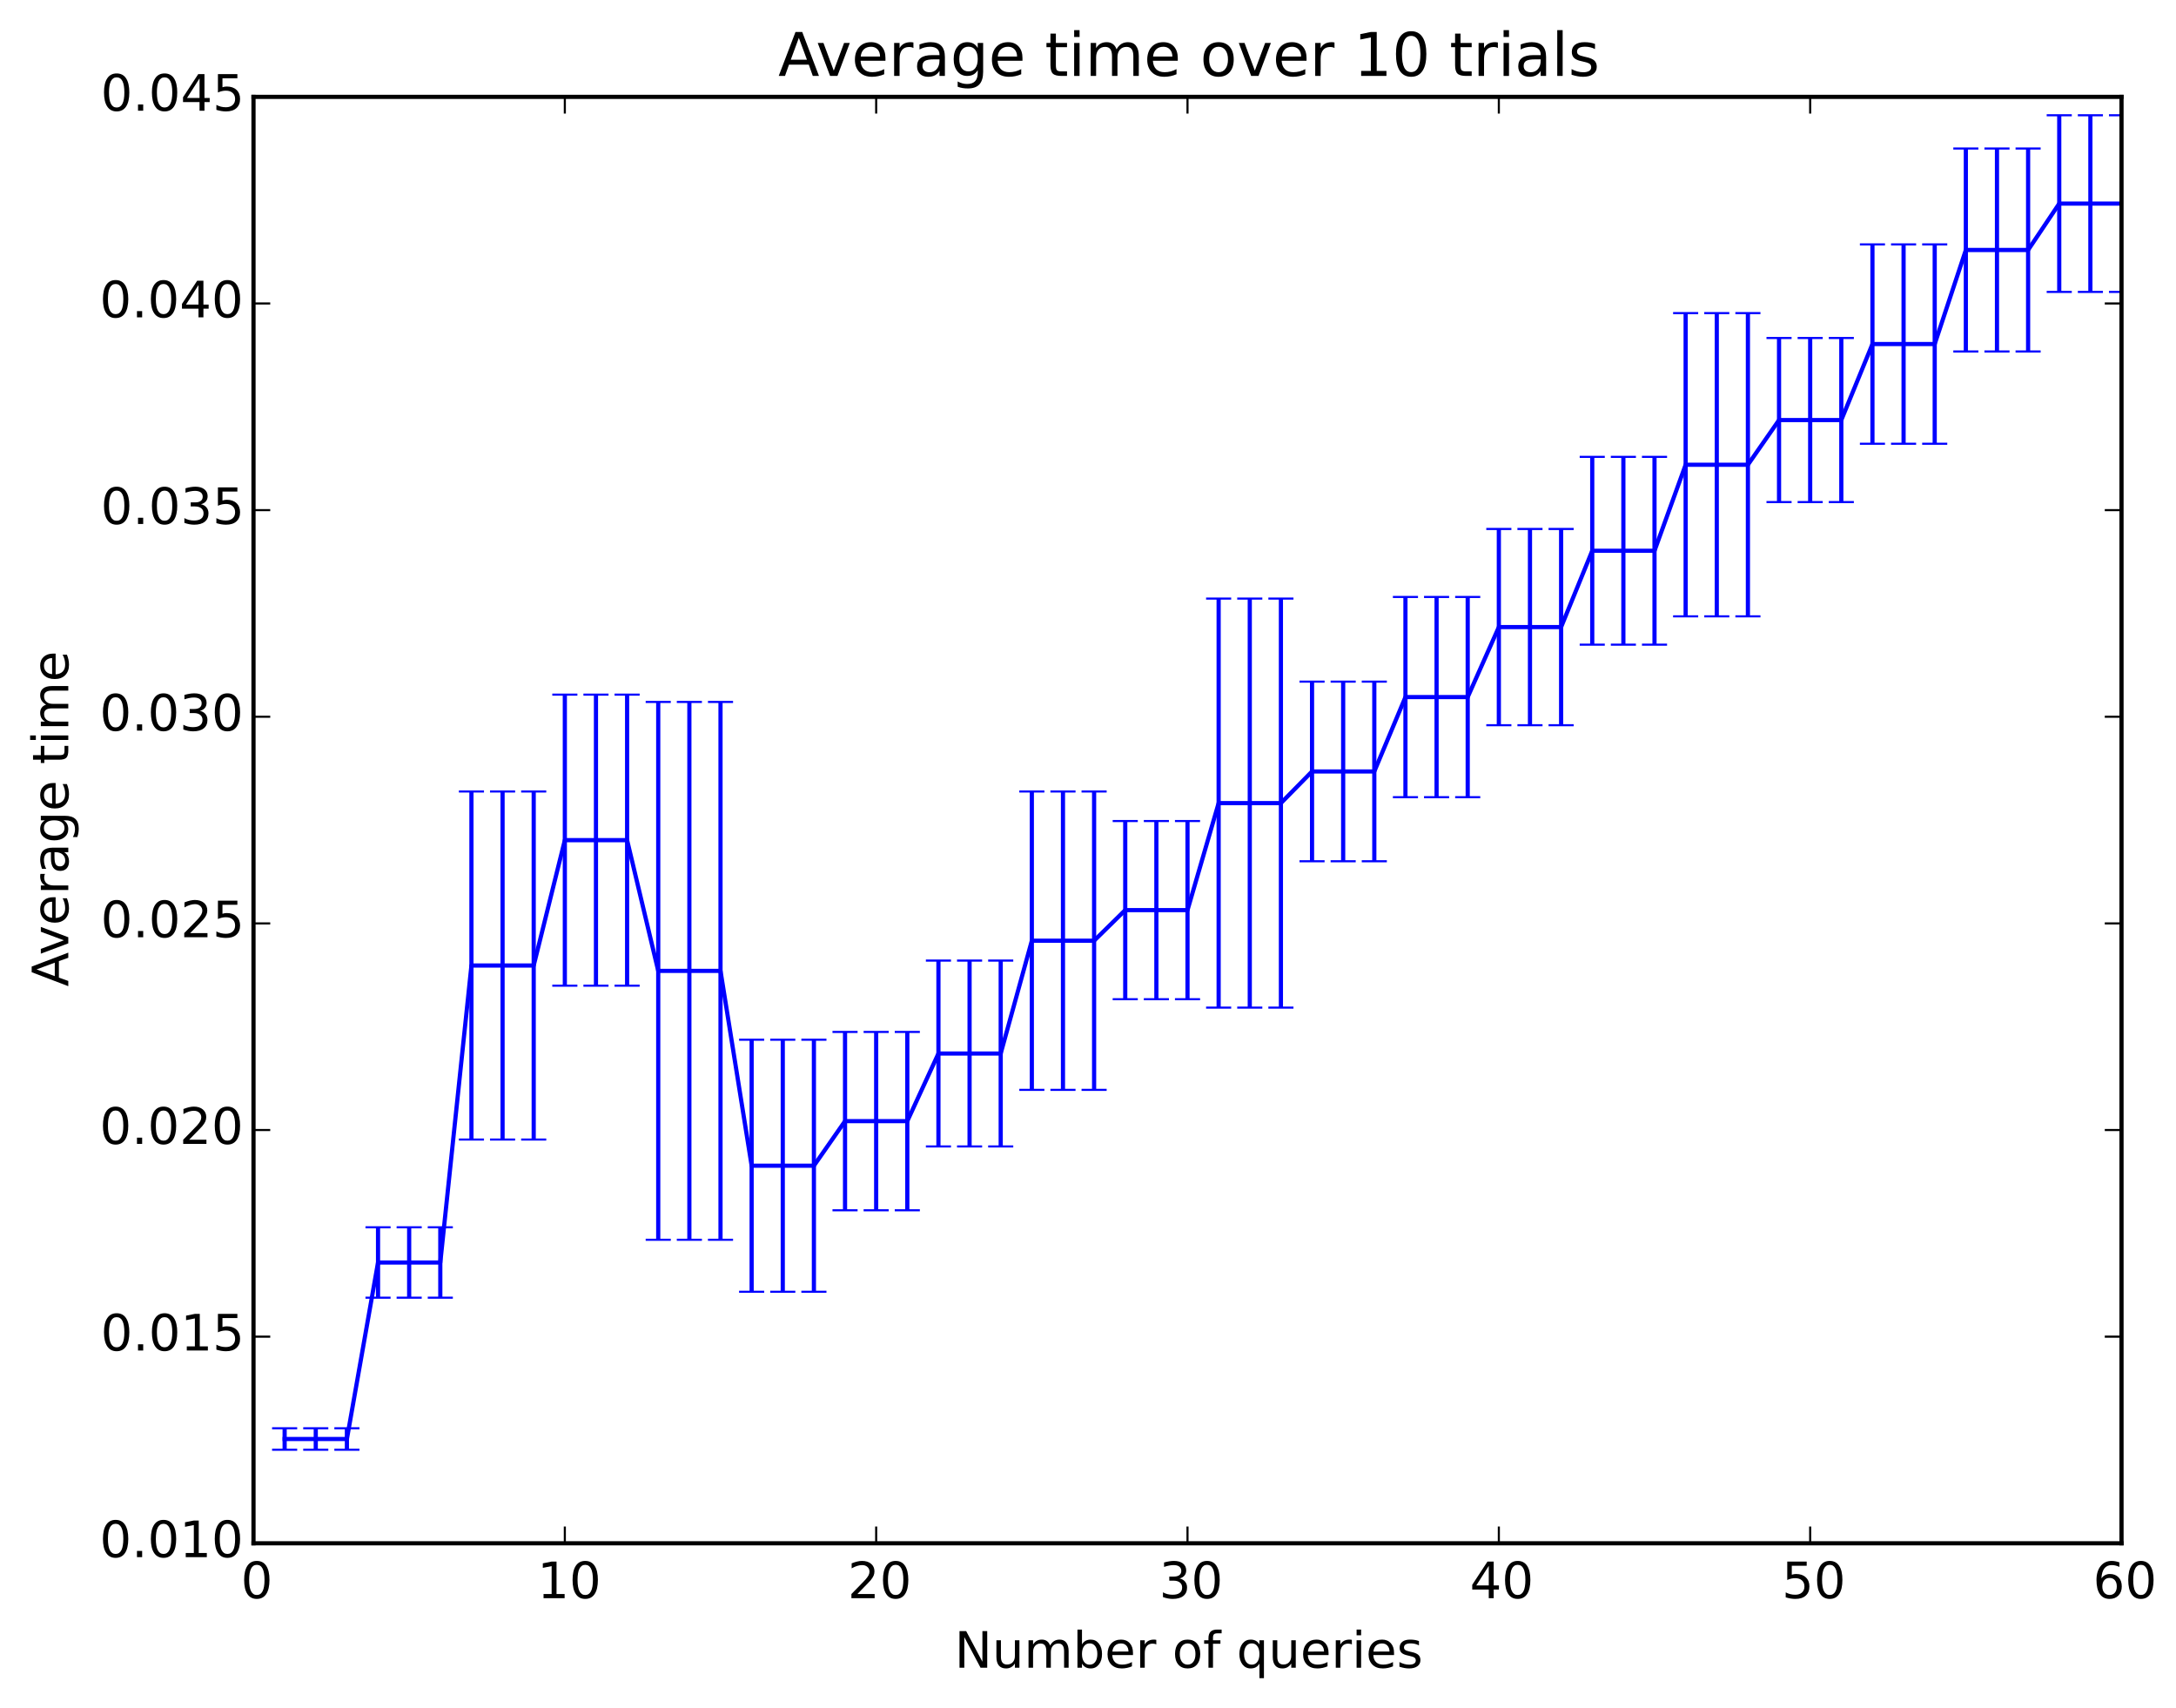 <?xml version="1.0" encoding="utf-8" standalone="no"?>
<!DOCTYPE svg PUBLIC "-//W3C//DTD SVG 1.1//EN"
  "http://www.w3.org/Graphics/SVG/1.1/DTD/svg11.dtd">
<!-- Created with matplotlib (http://matplotlib.org/) -->
<svg height="408pt" version="1.1" viewBox="0 0 520 408" width="520pt" xmlns="http://www.w3.org/2000/svg" xmlns:xlink="http://www.w3.org/1999/xlink">
 <defs>
  <style type="text/css">
*{stroke-linecap:butt;stroke-linejoin:round;}
  </style>
 </defs>
 <g id="figure_1">
  <g id="patch_1">
   <path d="
M0 408.169
L520.997 408.169
L520.997 0
L0 0
z
" style="fill:#ffffff;"/>
  </g>
  <g id="axes_1">
   <g id="patch_2">
    <path d="
M60.579 368.742
L506.979 368.742
L506.979 23.142
L60.579 23.142
z
" style="fill:#ffffff;"/>
   </g>
   <g id="LineCollection_1">
    <defs>
     <path d="
M68.019 -61.779
L68.019 -66.915" id="C0_0_9675fad989"/>
     <path d="
M75.459 -61.779
L75.459 -66.915" id="C0_1_135a889226"/>
     <path d="
M82.899 -61.779
L82.899 -66.915" id="C0_2_f32c9301bc"/>
     <path d="
M90.339 -98.107
L90.339 -114.932" id="C0_3_b647474a58"/>
     <path d="
M97.779 -98.107
L97.779 -114.932" id="C0_4_4e7cf9c8bf"/>
     <path d="
M105.219 -98.107
L105.219 -114.932" id="C0_5_beff15f230"/>
     <path d="
M112.659 -135.897
L112.659 -219.058" id="C0_6_5b45f325a0"/>
     <path d="
M120.099 -135.897
L120.099 -219.058" id="C0_7_2afbd406ea"/>
     <path d="
M127.539 -135.897
L127.539 -219.058" id="C0_8_b14e1aec24"/>
     <path d="
M134.979 -172.659
L134.979 -242.198" id="C0_9_568af705e9"/>
     <path d="
M142.419 -172.659
L142.419 -242.198" id="C0_a_4188cf2295"/>
     <path d="
M149.859 -172.659
L149.859 -242.198" id="C0_b_ba6450380e"/>
     <path d="
M157.299 -111.947
L157.299 -240.448" id="C0_c_19f5e21333"/>
     <path d="
M164.739 -111.947
L164.739 -240.448" id="C0_d_73120a51ed"/>
     <path d="
M172.179 -111.947
L172.179 -240.448" id="C0_e_41a171abd9"/>
     <path d="
M179.619 -99.528
L179.619 -159.754" id="C0_f_d7fcf19e0e"/>
     <path d="
M187.059 -99.528
L187.059 -159.754" id="C0_10_89bc681459"/>
     <path d="
M194.499 -99.528
L194.499 -159.754" id="C0_11_33318498f8"/>
     <path d="
M201.939 -118.991
L201.939 -161.602" id="C0_12_dee43a7462"/>
     <path d="
M209.379 -118.991
L209.379 -161.602" id="C0_13_f791307404"/>
     <path d="
M216.819 -118.991
L216.819 -161.602" id="C0_14_9cf85b90f6"/>
     <path d="
M224.259 -134.248
L224.259 -178.656" id="C0_15_93a84689f5"/>
     <path d="
M231.699 -134.248
L231.699 -178.656" id="C0_16_2275b0cc12"/>
     <path d="
M239.139 -134.248
L239.139 -178.656" id="C0_17_2fb819cb1b"/>
     <path d="
M246.579 -147.768
L246.579 -219.052" id="C0_18_172af5ddea"/>
     <path d="
M254.019 -147.768
L254.019 -219.052" id="C0_19_26259d3dcf"/>
     <path d="
M261.459 -147.768
L261.459 -219.052" id="C0_1a_419410fb17"/>
     <path d="
M268.899 -169.431
L268.899 -211.995" id="C0_1b_4b711b9410"/>
     <path d="
M276.339 -169.431
L276.339 -211.995" id="C0_1c_cae2be0716"/>
     <path d="
M283.779 -169.431
L283.779 -211.995" id="C0_1d_adf22f7be5"/>
     <path d="
M291.219 -167.416
L291.219 -265.146" id="C0_1e_e85df001af"/>
     <path d="
M298.659 -167.416
L298.659 -265.146" id="C0_1f_36a1f84385"/>
     <path d="
M306.099 -167.416
L306.099 -265.146" id="C0_20_57664ff2f6"/>
     <path d="
M313.539 -202.382
L313.539 -245.307" id="C0_21_f1feea6321"/>
     <path d="
M320.979 -202.382
L320.979 -245.307" id="C0_22_d577673d92"/>
     <path d="
M328.419 -202.382
L328.419 -245.307" id="C0_23_5e67b13d3a"/>
     <path d="
M335.859 -217.694
L335.859 -265.536" id="C0_24_b2c3fefb9f"/>
     <path d="
M343.299 -217.694
L343.299 -265.536" id="C0_25_73b588e161"/>
     <path d="
M350.739 -217.694
L350.739 -265.536" id="C0_26_5460bd353d"/>
     <path d="
M358.179 -234.889
L358.179 -281.781" id="C0_27_c1051101ee"/>
     <path d="
M365.619 -234.889
L365.619 -281.781" id="C0_28_92b52d7627"/>
     <path d="
M373.059 -234.889
L373.059 -281.781" id="C0_29_eeddcbd27b"/>
     <path d="
M380.499 -254.139
L380.499 -299.006" id="C0_2a_3f6088660d"/>
     <path d="
M387.939 -254.139
L387.939 -299.006" id="C0_2b_d09eb0d2f0"/>
     <path d="
M395.379 -254.139
L395.379 -299.006" id="C0_2c_a042455034"/>
     <path d="
M402.819 -260.904
L402.819 -333.355" id="C0_2d_269605a844"/>
     <path d="
M410.259 -260.904
L410.259 -333.355" id="C0_2e_b03293de19"/>
     <path d="
M417.699 -260.904
L417.699 -333.355" id="C0_2f_51d5c5c5ff"/>
     <path d="
M425.139 -288.207
L425.139 -327.406" id="C0_30_71134ec79c"/>
     <path d="
M432.579 -288.207
L432.579 -327.406" id="C0_31_f6385e4c89"/>
     <path d="
M440.019 -288.207
L440.019 -327.406" id="C0_32_461a9e060a"/>
     <path d="
M447.459 -302.151
L447.459 -349.782" id="C0_33_0b53b784d7"/>
     <path d="
M454.899 -302.151
L454.899 -349.782" id="C0_34_1765d8d4ff"/>
     <path d="
M462.339 -302.151
L462.339 -349.782" id="C0_35_d81bf1077e"/>
     <path d="
M469.779 -324.188
L469.779 -372.688" id="C0_36_f86c237211"/>
     <path d="
M477.219 -324.188
L477.219 -372.688" id="C0_37_6ea9fc2857"/>
     <path d="
M484.659 -324.188
L484.659 -372.688" id="C0_38_5c8209c5d6"/>
     <path d="
M492.099 -338.426
L492.099 -380.631" id="C0_39_c81e699e9e"/>
     <path d="
M499.539 -338.426
L499.539 -380.631" id="C0_3a_c513299e02"/>
     <path d="
M506.979 -338.426
L506.979 -380.631" id="C0_3b_28bfa7aac6"/>
    </defs>
    <g clip-path="url(#p7530ce54c4)">
     <use style="fill:none;stroke:#0000ff;" x="0.0" xlink:href="#C0_0_9675fad989" y="408.169"/>
    </g>
    <g clip-path="url(#p7530ce54c4)">
     <use style="fill:none;stroke:#0000ff;" x="0.0" xlink:href="#C0_1_135a889226" y="408.169"/>
    </g>
    <g clip-path="url(#p7530ce54c4)">
     <use style="fill:none;stroke:#0000ff;" x="0.0" xlink:href="#C0_2_f32c9301bc" y="408.169"/>
    </g>
    <g clip-path="url(#p7530ce54c4)">
     <use style="fill:none;stroke:#0000ff;" x="0.0" xlink:href="#C0_3_b647474a58" y="408.169"/>
    </g>
    <g clip-path="url(#p7530ce54c4)">
     <use style="fill:none;stroke:#0000ff;" x="0.0" xlink:href="#C0_4_4e7cf9c8bf" y="408.169"/>
    </g>
    <g clip-path="url(#p7530ce54c4)">
     <use style="fill:none;stroke:#0000ff;" x="0.0" xlink:href="#C0_5_beff15f230" y="408.169"/>
    </g>
    <g clip-path="url(#p7530ce54c4)">
     <use style="fill:none;stroke:#0000ff;" x="0.0" xlink:href="#C0_6_5b45f325a0" y="408.169"/>
    </g>
    <g clip-path="url(#p7530ce54c4)">
     <use style="fill:none;stroke:#0000ff;" x="0.0" xlink:href="#C0_7_2afbd406ea" y="408.169"/>
    </g>
    <g clip-path="url(#p7530ce54c4)">
     <use style="fill:none;stroke:#0000ff;" x="0.0" xlink:href="#C0_8_b14e1aec24" y="408.169"/>
    </g>
    <g clip-path="url(#p7530ce54c4)">
     <use style="fill:none;stroke:#0000ff;" x="0.0" xlink:href="#C0_9_568af705e9" y="408.169"/>
    </g>
    <g clip-path="url(#p7530ce54c4)">
     <use style="fill:none;stroke:#0000ff;" x="0.0" xlink:href="#C0_a_4188cf2295" y="408.169"/>
    </g>
    <g clip-path="url(#p7530ce54c4)">
     <use style="fill:none;stroke:#0000ff;" x="0.0" xlink:href="#C0_b_ba6450380e" y="408.169"/>
    </g>
    <g clip-path="url(#p7530ce54c4)">
     <use style="fill:none;stroke:#0000ff;" x="0.0" xlink:href="#C0_c_19f5e21333" y="408.169"/>
    </g>
    <g clip-path="url(#p7530ce54c4)">
     <use style="fill:none;stroke:#0000ff;" x="0.0" xlink:href="#C0_d_73120a51ed" y="408.169"/>
    </g>
    <g clip-path="url(#p7530ce54c4)">
     <use style="fill:none;stroke:#0000ff;" x="0.0" xlink:href="#C0_e_41a171abd9" y="408.169"/>
    </g>
    <g clip-path="url(#p7530ce54c4)">
     <use style="fill:none;stroke:#0000ff;" x="0.0" xlink:href="#C0_f_d7fcf19e0e" y="408.169"/>
    </g>
    <g clip-path="url(#p7530ce54c4)">
     <use style="fill:none;stroke:#0000ff;" x="0.0" xlink:href="#C0_10_89bc681459" y="408.169"/>
    </g>
    <g clip-path="url(#p7530ce54c4)">
     <use style="fill:none;stroke:#0000ff;" x="0.0" xlink:href="#C0_11_33318498f8" y="408.169"/>
    </g>
    <g clip-path="url(#p7530ce54c4)">
     <use style="fill:none;stroke:#0000ff;" x="0.0" xlink:href="#C0_12_dee43a7462" y="408.169"/>
    </g>
    <g clip-path="url(#p7530ce54c4)">
     <use style="fill:none;stroke:#0000ff;" x="0.0" xlink:href="#C0_13_f791307404" y="408.169"/>
    </g>
    <g clip-path="url(#p7530ce54c4)">
     <use style="fill:none;stroke:#0000ff;" x="0.0" xlink:href="#C0_14_9cf85b90f6" y="408.169"/>
    </g>
    <g clip-path="url(#p7530ce54c4)">
     <use style="fill:none;stroke:#0000ff;" x="0.0" xlink:href="#C0_15_93a84689f5" y="408.169"/>
    </g>
    <g clip-path="url(#p7530ce54c4)">
     <use style="fill:none;stroke:#0000ff;" x="0.0" xlink:href="#C0_16_2275b0cc12" y="408.169"/>
    </g>
    <g clip-path="url(#p7530ce54c4)">
     <use style="fill:none;stroke:#0000ff;" x="0.0" xlink:href="#C0_17_2fb819cb1b" y="408.169"/>
    </g>
    <g clip-path="url(#p7530ce54c4)">
     <use style="fill:none;stroke:#0000ff;" x="0.0" xlink:href="#C0_18_172af5ddea" y="408.169"/>
    </g>
    <g clip-path="url(#p7530ce54c4)">
     <use style="fill:none;stroke:#0000ff;" x="0.0" xlink:href="#C0_19_26259d3dcf" y="408.169"/>
    </g>
    <g clip-path="url(#p7530ce54c4)">
     <use style="fill:none;stroke:#0000ff;" x="0.0" xlink:href="#C0_1a_419410fb17" y="408.169"/>
    </g>
    <g clip-path="url(#p7530ce54c4)">
     <use style="fill:none;stroke:#0000ff;" x="0.0" xlink:href="#C0_1b_4b711b9410" y="408.169"/>
    </g>
    <g clip-path="url(#p7530ce54c4)">
     <use style="fill:none;stroke:#0000ff;" x="0.0" xlink:href="#C0_1c_cae2be0716" y="408.169"/>
    </g>
    <g clip-path="url(#p7530ce54c4)">
     <use style="fill:none;stroke:#0000ff;" x="0.0" xlink:href="#C0_1d_adf22f7be5" y="408.169"/>
    </g>
    <g clip-path="url(#p7530ce54c4)">
     <use style="fill:none;stroke:#0000ff;" x="0.0" xlink:href="#C0_1e_e85df001af" y="408.169"/>
    </g>
    <g clip-path="url(#p7530ce54c4)">
     <use style="fill:none;stroke:#0000ff;" x="0.0" xlink:href="#C0_1f_36a1f84385" y="408.169"/>
    </g>
    <g clip-path="url(#p7530ce54c4)">
     <use style="fill:none;stroke:#0000ff;" x="0.0" xlink:href="#C0_20_57664ff2f6" y="408.169"/>
    </g>
    <g clip-path="url(#p7530ce54c4)">
     <use style="fill:none;stroke:#0000ff;" x="0.0" xlink:href="#C0_21_f1feea6321" y="408.169"/>
    </g>
    <g clip-path="url(#p7530ce54c4)">
     <use style="fill:none;stroke:#0000ff;" x="0.0" xlink:href="#C0_22_d577673d92" y="408.169"/>
    </g>
    <g clip-path="url(#p7530ce54c4)">
     <use style="fill:none;stroke:#0000ff;" x="0.0" xlink:href="#C0_23_5e67b13d3a" y="408.169"/>
    </g>
    <g clip-path="url(#p7530ce54c4)">
     <use style="fill:none;stroke:#0000ff;" x="0.0" xlink:href="#C0_24_b2c3fefb9f" y="408.169"/>
    </g>
    <g clip-path="url(#p7530ce54c4)">
     <use style="fill:none;stroke:#0000ff;" x="0.0" xlink:href="#C0_25_73b588e161" y="408.169"/>
    </g>
    <g clip-path="url(#p7530ce54c4)">
     <use style="fill:none;stroke:#0000ff;" x="0.0" xlink:href="#C0_26_5460bd353d" y="408.169"/>
    </g>
    <g clip-path="url(#p7530ce54c4)">
     <use style="fill:none;stroke:#0000ff;" x="0.0" xlink:href="#C0_27_c1051101ee" y="408.169"/>
    </g>
    <g clip-path="url(#p7530ce54c4)">
     <use style="fill:none;stroke:#0000ff;" x="0.0" xlink:href="#C0_28_92b52d7627" y="408.169"/>
    </g>
    <g clip-path="url(#p7530ce54c4)">
     <use style="fill:none;stroke:#0000ff;" x="0.0" xlink:href="#C0_29_eeddcbd27b" y="408.169"/>
    </g>
    <g clip-path="url(#p7530ce54c4)">
     <use style="fill:none;stroke:#0000ff;" x="0.0" xlink:href="#C0_2a_3f6088660d" y="408.169"/>
    </g>
    <g clip-path="url(#p7530ce54c4)">
     <use style="fill:none;stroke:#0000ff;" x="0.0" xlink:href="#C0_2b_d09eb0d2f0" y="408.169"/>
    </g>
    <g clip-path="url(#p7530ce54c4)">
     <use style="fill:none;stroke:#0000ff;" x="0.0" xlink:href="#C0_2c_a042455034" y="408.169"/>
    </g>
    <g clip-path="url(#p7530ce54c4)">
     <use style="fill:none;stroke:#0000ff;" x="0.0" xlink:href="#C0_2d_269605a844" y="408.169"/>
    </g>
    <g clip-path="url(#p7530ce54c4)">
     <use style="fill:none;stroke:#0000ff;" x="0.0" xlink:href="#C0_2e_b03293de19" y="408.169"/>
    </g>
    <g clip-path="url(#p7530ce54c4)">
     <use style="fill:none;stroke:#0000ff;" x="0.0" xlink:href="#C0_2f_51d5c5c5ff" y="408.169"/>
    </g>
    <g clip-path="url(#p7530ce54c4)">
     <use style="fill:none;stroke:#0000ff;" x="0.0" xlink:href="#C0_30_71134ec79c" y="408.169"/>
    </g>
    <g clip-path="url(#p7530ce54c4)">
     <use style="fill:none;stroke:#0000ff;" x="0.0" xlink:href="#C0_31_f6385e4c89" y="408.169"/>
    </g>
    <g clip-path="url(#p7530ce54c4)">
     <use style="fill:none;stroke:#0000ff;" x="0.0" xlink:href="#C0_32_461a9e060a" y="408.169"/>
    </g>
    <g clip-path="url(#p7530ce54c4)">
     <use style="fill:none;stroke:#0000ff;" x="0.0" xlink:href="#C0_33_0b53b784d7" y="408.169"/>
    </g>
    <g clip-path="url(#p7530ce54c4)">
     <use style="fill:none;stroke:#0000ff;" x="0.0" xlink:href="#C0_34_1765d8d4ff" y="408.169"/>
    </g>
    <g clip-path="url(#p7530ce54c4)">
     <use style="fill:none;stroke:#0000ff;" x="0.0" xlink:href="#C0_35_d81bf1077e" y="408.169"/>
    </g>
    <g clip-path="url(#p7530ce54c4)">
     <use style="fill:none;stroke:#0000ff;" x="0.0" xlink:href="#C0_36_f86c237211" y="408.169"/>
    </g>
    <g clip-path="url(#p7530ce54c4)">
     <use style="fill:none;stroke:#0000ff;" x="0.0" xlink:href="#C0_37_6ea9fc2857" y="408.169"/>
    </g>
    <g clip-path="url(#p7530ce54c4)">
     <use style="fill:none;stroke:#0000ff;" x="0.0" xlink:href="#C0_38_5c8209c5d6" y="408.169"/>
    </g>
    <g clip-path="url(#p7530ce54c4)">
     <use style="fill:none;stroke:#0000ff;" x="0.0" xlink:href="#C0_39_c81e699e9e" y="408.169"/>
    </g>
    <g clip-path="url(#p7530ce54c4)">
     <use style="fill:none;stroke:#0000ff;" x="0.0" xlink:href="#C0_3a_c513299e02" y="408.169"/>
    </g>
    <g clip-path="url(#p7530ce54c4)">
     <use style="fill:none;stroke:#0000ff;" x="0.0" xlink:href="#C0_3b_28bfa7aac6" y="408.169"/>
    </g>
   </g>
   <g id="line2d_1">
    <defs>
     <path d="
M3 1.83697e-16
L-3 -1.83697e-16" id="mdde457ef1d" style="stroke:#0000ff;stroke-width:0.5;"/>
    </defs>
    <g clip-path="url(#p7530ce54c4)">
     <use style="fill:#0000ff;stroke:#0000ff;stroke-width:0.5;" x="68.019" xlink:href="#mdde457ef1d" y="346.391"/>
     <use style="fill:#0000ff;stroke:#0000ff;stroke-width:0.5;" x="75.459" xlink:href="#mdde457ef1d" y="346.391"/>
     <use style="fill:#0000ff;stroke:#0000ff;stroke-width:0.5;" x="82.899" xlink:href="#mdde457ef1d" y="346.391"/>
     <use style="fill:#0000ff;stroke:#0000ff;stroke-width:0.5;" x="90.339" xlink:href="#mdde457ef1d" y="310.063"/>
     <use style="fill:#0000ff;stroke:#0000ff;stroke-width:0.5;" x="97.779" xlink:href="#mdde457ef1d" y="310.063"/>
     <use style="fill:#0000ff;stroke:#0000ff;stroke-width:0.5;" x="105.219" xlink:href="#mdde457ef1d" y="310.063"/>
     <use style="fill:#0000ff;stroke:#0000ff;stroke-width:0.5;" x="112.659" xlink:href="#mdde457ef1d" y="272.272"/>
     <use style="fill:#0000ff;stroke:#0000ff;stroke-width:0.5;" x="120.099" xlink:href="#mdde457ef1d" y="272.272"/>
     <use style="fill:#0000ff;stroke:#0000ff;stroke-width:0.5;" x="127.539" xlink:href="#mdde457ef1d" y="272.272"/>
     <use style="fill:#0000ff;stroke:#0000ff;stroke-width:0.5;" x="134.979" xlink:href="#mdde457ef1d" y="235.511"/>
     <use style="fill:#0000ff;stroke:#0000ff;stroke-width:0.5;" x="142.419" xlink:href="#mdde457ef1d" y="235.511"/>
     <use style="fill:#0000ff;stroke:#0000ff;stroke-width:0.5;" x="149.859" xlink:href="#mdde457ef1d" y="235.511"/>
     <use style="fill:#0000ff;stroke:#0000ff;stroke-width:0.5;" x="157.299" xlink:href="#mdde457ef1d" y="296.223"/>
     <use style="fill:#0000ff;stroke:#0000ff;stroke-width:0.5;" x="164.739" xlink:href="#mdde457ef1d" y="296.223"/>
     <use style="fill:#0000ff;stroke:#0000ff;stroke-width:0.5;" x="172.179" xlink:href="#mdde457ef1d" y="296.223"/>
     <use style="fill:#0000ff;stroke:#0000ff;stroke-width:0.5;" x="179.619" xlink:href="#mdde457ef1d" y="308.641"/>
     <use style="fill:#0000ff;stroke:#0000ff;stroke-width:0.5;" x="187.059" xlink:href="#mdde457ef1d" y="308.641"/>
     <use style="fill:#0000ff;stroke:#0000ff;stroke-width:0.5;" x="194.499" xlink:href="#mdde457ef1d" y="308.641"/>
     <use style="fill:#0000ff;stroke:#0000ff;stroke-width:0.5;" x="201.939" xlink:href="#mdde457ef1d" y="289.178"/>
     <use style="fill:#0000ff;stroke:#0000ff;stroke-width:0.5;" x="209.379" xlink:href="#mdde457ef1d" y="289.178"/>
     <use style="fill:#0000ff;stroke:#0000ff;stroke-width:0.5;" x="216.819" xlink:href="#mdde457ef1d" y="289.178"/>
     <use style="fill:#0000ff;stroke:#0000ff;stroke-width:0.5;" x="224.259" xlink:href="#mdde457ef1d" y="273.922"/>
     <use style="fill:#0000ff;stroke:#0000ff;stroke-width:0.5;" x="231.699" xlink:href="#mdde457ef1d" y="273.922"/>
     <use style="fill:#0000ff;stroke:#0000ff;stroke-width:0.5;" x="239.139" xlink:href="#mdde457ef1d" y="273.922"/>
     <use style="fill:#0000ff;stroke:#0000ff;stroke-width:0.5;" x="246.579" xlink:href="#mdde457ef1d" y="260.402"/>
     <use style="fill:#0000ff;stroke:#0000ff;stroke-width:0.5;" x="254.019" xlink:href="#mdde457ef1d" y="260.402"/>
     <use style="fill:#0000ff;stroke:#0000ff;stroke-width:0.5;" x="261.459" xlink:href="#mdde457ef1d" y="260.402"/>
     <use style="fill:#0000ff;stroke:#0000ff;stroke-width:0.5;" x="268.899" xlink:href="#mdde457ef1d" y="238.738"/>
     <use style="fill:#0000ff;stroke:#0000ff;stroke-width:0.5;" x="276.339" xlink:href="#mdde457ef1d" y="238.738"/>
     <use style="fill:#0000ff;stroke:#0000ff;stroke-width:0.5;" x="283.779" xlink:href="#mdde457ef1d" y="238.738"/>
     <use style="fill:#0000ff;stroke:#0000ff;stroke-width:0.5;" x="291.219" xlink:href="#mdde457ef1d" y="240.754"/>
     <use style="fill:#0000ff;stroke:#0000ff;stroke-width:0.5;" x="298.659" xlink:href="#mdde457ef1d" y="240.754"/>
     <use style="fill:#0000ff;stroke:#0000ff;stroke-width:0.5;" x="306.099" xlink:href="#mdde457ef1d" y="240.754"/>
     <use style="fill:#0000ff;stroke:#0000ff;stroke-width:0.5;" x="313.539" xlink:href="#mdde457ef1d" y="205.787"/>
     <use style="fill:#0000ff;stroke:#0000ff;stroke-width:0.5;" x="320.979" xlink:href="#mdde457ef1d" y="205.787"/>
     <use style="fill:#0000ff;stroke:#0000ff;stroke-width:0.5;" x="328.419" xlink:href="#mdde457ef1d" y="205.787"/>
     <use style="fill:#0000ff;stroke:#0000ff;stroke-width:0.5;" x="335.859" xlink:href="#mdde457ef1d" y="190.475"/>
     <use style="fill:#0000ff;stroke:#0000ff;stroke-width:0.5;" x="343.299" xlink:href="#mdde457ef1d" y="190.475"/>
     <use style="fill:#0000ff;stroke:#0000ff;stroke-width:0.5;" x="350.739" xlink:href="#mdde457ef1d" y="190.475"/>
     <use style="fill:#0000ff;stroke:#0000ff;stroke-width:0.5;" x="358.179" xlink:href="#mdde457ef1d" y="173.28"/>
     <use style="fill:#0000ff;stroke:#0000ff;stroke-width:0.5;" x="365.619" xlink:href="#mdde457ef1d" y="173.28"/>
     <use style="fill:#0000ff;stroke:#0000ff;stroke-width:0.5;" x="373.059" xlink:href="#mdde457ef1d" y="173.28"/>
     <use style="fill:#0000ff;stroke:#0000ff;stroke-width:0.5;" x="380.499" xlink:href="#mdde457ef1d" y="154.03"/>
     <use style="fill:#0000ff;stroke:#0000ff;stroke-width:0.5;" x="387.939" xlink:href="#mdde457ef1d" y="154.03"/>
     <use style="fill:#0000ff;stroke:#0000ff;stroke-width:0.5;" x="395.379" xlink:href="#mdde457ef1d" y="154.03"/>
     <use style="fill:#0000ff;stroke:#0000ff;stroke-width:0.5;" x="402.819" xlink:href="#mdde457ef1d" y="147.265"/>
     <use style="fill:#0000ff;stroke:#0000ff;stroke-width:0.5;" x="410.259" xlink:href="#mdde457ef1d" y="147.265"/>
     <use style="fill:#0000ff;stroke:#0000ff;stroke-width:0.5;" x="417.699" xlink:href="#mdde457ef1d" y="147.265"/>
     <use style="fill:#0000ff;stroke:#0000ff;stroke-width:0.5;" x="425.139" xlink:href="#mdde457ef1d" y="119.963"/>
     <use style="fill:#0000ff;stroke:#0000ff;stroke-width:0.5;" x="432.579" xlink:href="#mdde457ef1d" y="119.963"/>
     <use style="fill:#0000ff;stroke:#0000ff;stroke-width:0.5;" x="440.019" xlink:href="#mdde457ef1d" y="119.963"/>
     <use style="fill:#0000ff;stroke:#0000ff;stroke-width:0.5;" x="447.459" xlink:href="#mdde457ef1d" y="106.018"/>
     <use style="fill:#0000ff;stroke:#0000ff;stroke-width:0.5;" x="454.899" xlink:href="#mdde457ef1d" y="106.018"/>
     <use style="fill:#0000ff;stroke:#0000ff;stroke-width:0.5;" x="462.339" xlink:href="#mdde457ef1d" y="106.018"/>
     <use style="fill:#0000ff;stroke:#0000ff;stroke-width:0.5;" x="469.779" xlink:href="#mdde457ef1d" y="83.981"/>
     <use style="fill:#0000ff;stroke:#0000ff;stroke-width:0.5;" x="477.219" xlink:href="#mdde457ef1d" y="83.981"/>
     <use style="fill:#0000ff;stroke:#0000ff;stroke-width:0.5;" x="484.659" xlink:href="#mdde457ef1d" y="83.981"/>
     <use style="fill:#0000ff;stroke:#0000ff;stroke-width:0.5;" x="492.099" xlink:href="#mdde457ef1d" y="69.743"/>
     <use style="fill:#0000ff;stroke:#0000ff;stroke-width:0.5;" x="499.539" xlink:href="#mdde457ef1d" y="69.743"/>
     <use style="fill:#0000ff;stroke:#0000ff;stroke-width:0.5;" x="506.979" xlink:href="#mdde457ef1d" y="69.743"/>
    </g>
   </g>
   <g id="line2d_2">
    <g clip-path="url(#p7530ce54c4)">
     <use style="fill:#0000ff;stroke:#0000ff;stroke-width:0.5;" x="68.019" xlink:href="#mdde457ef1d" y="341.254"/>
     <use style="fill:#0000ff;stroke:#0000ff;stroke-width:0.5;" x="75.459" xlink:href="#mdde457ef1d" y="341.254"/>
     <use style="fill:#0000ff;stroke:#0000ff;stroke-width:0.5;" x="82.899" xlink:href="#mdde457ef1d" y="341.254"/>
     <use style="fill:#0000ff;stroke:#0000ff;stroke-width:0.5;" x="90.339" xlink:href="#mdde457ef1d" y="293.237"/>
     <use style="fill:#0000ff;stroke:#0000ff;stroke-width:0.5;" x="97.779" xlink:href="#mdde457ef1d" y="293.237"/>
     <use style="fill:#0000ff;stroke:#0000ff;stroke-width:0.5;" x="105.219" xlink:href="#mdde457ef1d" y="293.237"/>
     <use style="fill:#0000ff;stroke:#0000ff;stroke-width:0.5;" x="112.659" xlink:href="#mdde457ef1d" y="189.112"/>
     <use style="fill:#0000ff;stroke:#0000ff;stroke-width:0.5;" x="120.099" xlink:href="#mdde457ef1d" y="189.112"/>
     <use style="fill:#0000ff;stroke:#0000ff;stroke-width:0.5;" x="127.539" xlink:href="#mdde457ef1d" y="189.112"/>
     <use style="fill:#0000ff;stroke:#0000ff;stroke-width:0.5;" x="134.979" xlink:href="#mdde457ef1d" y="165.972"/>
     <use style="fill:#0000ff;stroke:#0000ff;stroke-width:0.5;" x="142.419" xlink:href="#mdde457ef1d" y="165.972"/>
     <use style="fill:#0000ff;stroke:#0000ff;stroke-width:0.5;" x="149.859" xlink:href="#mdde457ef1d" y="165.972"/>
     <use style="fill:#0000ff;stroke:#0000ff;stroke-width:0.5;" x="157.299" xlink:href="#mdde457ef1d" y="167.721"/>
     <use style="fill:#0000ff;stroke:#0000ff;stroke-width:0.5;" x="164.739" xlink:href="#mdde457ef1d" y="167.721"/>
     <use style="fill:#0000ff;stroke:#0000ff;stroke-width:0.5;" x="172.179" xlink:href="#mdde457ef1d" y="167.721"/>
     <use style="fill:#0000ff;stroke:#0000ff;stroke-width:0.5;" x="179.619" xlink:href="#mdde457ef1d" y="248.415"/>
     <use style="fill:#0000ff;stroke:#0000ff;stroke-width:0.5;" x="187.059" xlink:href="#mdde457ef1d" y="248.415"/>
     <use style="fill:#0000ff;stroke:#0000ff;stroke-width:0.5;" x="194.499" xlink:href="#mdde457ef1d" y="248.415"/>
     <use style="fill:#0000ff;stroke:#0000ff;stroke-width:0.5;" x="201.939" xlink:href="#mdde457ef1d" y="246.567"/>
     <use style="fill:#0000ff;stroke:#0000ff;stroke-width:0.5;" x="209.379" xlink:href="#mdde457ef1d" y="246.567"/>
     <use style="fill:#0000ff;stroke:#0000ff;stroke-width:0.5;" x="216.819" xlink:href="#mdde457ef1d" y="246.567"/>
     <use style="fill:#0000ff;stroke:#0000ff;stroke-width:0.5;" x="224.259" xlink:href="#mdde457ef1d" y="229.514"/>
     <use style="fill:#0000ff;stroke:#0000ff;stroke-width:0.5;" x="231.699" xlink:href="#mdde457ef1d" y="229.514"/>
     <use style="fill:#0000ff;stroke:#0000ff;stroke-width:0.5;" x="239.139" xlink:href="#mdde457ef1d" y="229.514"/>
     <use style="fill:#0000ff;stroke:#0000ff;stroke-width:0.5;" x="246.579" xlink:href="#mdde457ef1d" y="189.117"/>
     <use style="fill:#0000ff;stroke:#0000ff;stroke-width:0.5;" x="254.019" xlink:href="#mdde457ef1d" y="189.117"/>
     <use style="fill:#0000ff;stroke:#0000ff;stroke-width:0.5;" x="261.459" xlink:href="#mdde457ef1d" y="189.117"/>
     <use style="fill:#0000ff;stroke:#0000ff;stroke-width:0.5;" x="268.899" xlink:href="#mdde457ef1d" y="196.174"/>
     <use style="fill:#0000ff;stroke:#0000ff;stroke-width:0.5;" x="276.339" xlink:href="#mdde457ef1d" y="196.174"/>
     <use style="fill:#0000ff;stroke:#0000ff;stroke-width:0.5;" x="283.779" xlink:href="#mdde457ef1d" y="196.174"/>
     <use style="fill:#0000ff;stroke:#0000ff;stroke-width:0.5;" x="291.219" xlink:href="#mdde457ef1d" y="143.023"/>
     <use style="fill:#0000ff;stroke:#0000ff;stroke-width:0.5;" x="298.659" xlink:href="#mdde457ef1d" y="143.023"/>
     <use style="fill:#0000ff;stroke:#0000ff;stroke-width:0.5;" x="306.099" xlink:href="#mdde457ef1d" y="143.023"/>
     <use style="fill:#0000ff;stroke:#0000ff;stroke-width:0.5;" x="313.539" xlink:href="#mdde457ef1d" y="162.862"/>
     <use style="fill:#0000ff;stroke:#0000ff;stroke-width:0.5;" x="320.979" xlink:href="#mdde457ef1d" y="162.862"/>
     <use style="fill:#0000ff;stroke:#0000ff;stroke-width:0.5;" x="328.419" xlink:href="#mdde457ef1d" y="162.862"/>
     <use style="fill:#0000ff;stroke:#0000ff;stroke-width:0.5;" x="335.859" xlink:href="#mdde457ef1d" y="142.633"/>
     <use style="fill:#0000ff;stroke:#0000ff;stroke-width:0.5;" x="343.299" xlink:href="#mdde457ef1d" y="142.633"/>
     <use style="fill:#0000ff;stroke:#0000ff;stroke-width:0.5;" x="350.739" xlink:href="#mdde457ef1d" y="142.633"/>
     <use style="fill:#0000ff;stroke:#0000ff;stroke-width:0.5;" x="358.179" xlink:href="#mdde457ef1d" y="126.388"/>
     <use style="fill:#0000ff;stroke:#0000ff;stroke-width:0.5;" x="365.619" xlink:href="#mdde457ef1d" y="126.388"/>
     <use style="fill:#0000ff;stroke:#0000ff;stroke-width:0.5;" x="373.059" xlink:href="#mdde457ef1d" y="126.388"/>
     <use style="fill:#0000ff;stroke:#0000ff;stroke-width:0.5;" x="380.499" xlink:href="#mdde457ef1d" y="109.163"/>
     <use style="fill:#0000ff;stroke:#0000ff;stroke-width:0.5;" x="387.939" xlink:href="#mdde457ef1d" y="109.163"/>
     <use style="fill:#0000ff;stroke:#0000ff;stroke-width:0.5;" x="395.379" xlink:href="#mdde457ef1d" y="109.163"/>
     <use style="fill:#0000ff;stroke:#0000ff;stroke-width:0.5;" x="402.819" xlink:href="#mdde457ef1d" y="74.814"/>
     <use style="fill:#0000ff;stroke:#0000ff;stroke-width:0.5;" x="410.259" xlink:href="#mdde457ef1d" y="74.814"/>
     <use style="fill:#0000ff;stroke:#0000ff;stroke-width:0.5;" x="417.699" xlink:href="#mdde457ef1d" y="74.814"/>
     <use style="fill:#0000ff;stroke:#0000ff;stroke-width:0.5;" x="425.139" xlink:href="#mdde457ef1d" y="80.763"/>
     <use style="fill:#0000ff;stroke:#0000ff;stroke-width:0.5;" x="432.579" xlink:href="#mdde457ef1d" y="80.763"/>
     <use style="fill:#0000ff;stroke:#0000ff;stroke-width:0.5;" x="440.019" xlink:href="#mdde457ef1d" y="80.763"/>
     <use style="fill:#0000ff;stroke:#0000ff;stroke-width:0.5;" x="447.459" xlink:href="#mdde457ef1d" y="58.387"/>
     <use style="fill:#0000ff;stroke:#0000ff;stroke-width:0.5;" x="454.899" xlink:href="#mdde457ef1d" y="58.387"/>
     <use style="fill:#0000ff;stroke:#0000ff;stroke-width:0.5;" x="462.339" xlink:href="#mdde457ef1d" y="58.387"/>
     <use style="fill:#0000ff;stroke:#0000ff;stroke-width:0.5;" x="469.779" xlink:href="#mdde457ef1d" y="35.481"/>
     <use style="fill:#0000ff;stroke:#0000ff;stroke-width:0.5;" x="477.219" xlink:href="#mdde457ef1d" y="35.481"/>
     <use style="fill:#0000ff;stroke:#0000ff;stroke-width:0.5;" x="484.659" xlink:href="#mdde457ef1d" y="35.481"/>
     <use style="fill:#0000ff;stroke:#0000ff;stroke-width:0.5;" x="492.099" xlink:href="#mdde457ef1d" y="27.538"/>
     <use style="fill:#0000ff;stroke:#0000ff;stroke-width:0.5;" x="499.539" xlink:href="#mdde457ef1d" y="27.538"/>
     <use style="fill:#0000ff;stroke:#0000ff;stroke-width:0.5;" x="506.979" xlink:href="#mdde457ef1d" y="27.538"/>
    </g>
   </g>
   <g id="line2d_3">
    <path clip-path="url(#p7530ce54c4)" d="
M68.019 343.822
L75.459 343.822
L82.899 343.822
L90.339 301.65
L97.779 301.65
L105.219 301.65
L112.659 230.692
L120.099 230.692
L127.539 230.692
L134.979 200.741
L142.419 200.741
L149.859 200.741
L157.299 231.972
L164.739 231.972
L172.179 231.972
L179.619 278.528
L187.059 278.528
L194.499 278.528
L201.939 267.873
L209.379 267.873
L216.819 267.873
L224.259 251.718
L231.699 251.718
L239.139 251.718
L246.579 224.759
L254.019 224.759
L261.459 224.759
L268.899 217.456
L276.339 217.456
L283.779 217.456
L291.219 191.888
L298.659 191.888
L306.099 191.888
L313.539 184.325
L320.979 184.325
L328.419 184.325
L335.859 166.554
L343.299 166.554
L350.739 166.554
L358.179 149.834
L365.619 149.834
L373.059 149.834
L380.499 131.597
L387.939 131.597
L395.379 131.597
L402.819 111.04
L410.259 111.04
L417.699 111.04
L425.139 100.363
L432.579 100.363
L440.019 100.363
L447.459 82.203
L454.899 82.203
L462.339 82.203
L469.779 59.731
L477.219 59.731
L484.659 59.731
L492.099 48.641
L499.539 48.641
L506.979 48.641" style="fill:none;stroke:#0000ff;stroke-linecap:square;"/>
   </g>
   <g id="patch_3">
    <path d="
M60.579 23.142
L506.979 23.142" style="fill:none;stroke:#000000;stroke-linecap:square;stroke-linejoin:miter;"/>
   </g>
   <g id="patch_4">
    <path d="
M506.979 368.742
L506.979 23.142" style="fill:none;stroke:#000000;stroke-linecap:square;stroke-linejoin:miter;"/>
   </g>
   <g id="patch_5">
    <path d="
M60.579 368.742
L506.979 368.742" style="fill:none;stroke:#000000;stroke-linecap:square;stroke-linejoin:miter;"/>
   </g>
   <g id="patch_6">
    <path d="
M60.579 368.742
L60.579 23.142" style="fill:none;stroke:#000000;stroke-linecap:square;stroke-linejoin:miter;"/>
   </g>
   <g id="matplotlib.axis_1">
    <g id="xtick_1">
     <g id="line2d_4">
      <defs>
       <path d="
M0 0
L0 -4" id="m93b0483c22" style="stroke:#000000;stroke-width:0.5;"/>
      </defs>
      <g>
       <use style="stroke:#000000;stroke-width:0.5;" x="60.579" xlink:href="#m93b0483c22" y="368.742"/>
      </g>
     </g>
     <g id="line2d_5">
      <defs>
       <path d="
M0 0
L0 4" id="m741efc42ff" style="stroke:#000000;stroke-width:0.5;"/>
      </defs>
      <g>
       <use style="stroke:#000000;stroke-width:0.5;" x="60.579" xlink:href="#m741efc42ff" y="23.142"/>
      </g>
     </g>
     <g id="text_1">
      <!-- 0 -->
      <defs>
       <path d="
M31.781 66.406
Q24.172 66.406 20.328 58.906
Q16.5 51.422 16.5 36.375
Q16.5 21.391 20.328 13.891
Q24.172 6.391 31.781 6.391
Q39.453 6.391 43.281 13.891
Q47.125 21.391 47.125 36.375
Q47.125 51.422 43.281 58.906
Q39.453 66.406 31.781 66.406
M31.781 74.219
Q44.047 74.219 50.516 64.516
Q56.984 54.828 56.984 36.375
Q56.984 17.969 50.516 8.266
Q44.047 -1.422 31.781 -1.422
Q19.531 -1.422 13.062 8.266
Q6.594 17.969 6.594 36.375
Q6.594 54.828 13.062 64.516
Q19.531 74.219 31.781 74.219" id="DejaVuSans-30"/>
      </defs>
      <g transform="translate(57.556 381.86)scale(0.12 -0.12)">
       <use xlink:href="#DejaVuSans-30"/>
      </g>
     </g>
    </g>
    <g id="xtick_2">
     <g id="line2d_6">
      <g>
       <use style="stroke:#000000;stroke-width:0.5;" x="134.979" xlink:href="#m93b0483c22" y="368.742"/>
      </g>
     </g>
     <g id="line2d_7">
      <g>
       <use style="stroke:#000000;stroke-width:0.5;" x="134.979" xlink:href="#m741efc42ff" y="23.142"/>
      </g>
     </g>
     <g id="text_2">
      <!-- 10 -->
      <defs>
       <path d="
M12.406 8.297
L28.516 8.297
L28.516 63.922
L10.984 60.406
L10.984 69.391
L28.422 72.906
L38.281 72.906
L38.281 8.297
L54.391 8.297
L54.391 0
L12.406 0
z
" id="DejaVuSans-31"/>
      </defs>
      <g transform="translate(128.402 381.86)scale(0.12 -0.12)">
       <use xlink:href="#DejaVuSans-31"/>
       <use x="63.623" xlink:href="#DejaVuSans-30"/>
      </g>
     </g>
    </g>
    <g id="xtick_3">
     <g id="line2d_8">
      <g>
       <use style="stroke:#000000;stroke-width:0.5;" x="209.379" xlink:href="#m93b0483c22" y="368.742"/>
      </g>
     </g>
     <g id="line2d_9">
      <g>
       <use style="stroke:#000000;stroke-width:0.5;" x="209.379" xlink:href="#m741efc42ff" y="23.142"/>
      </g>
     </g>
     <g id="text_3">
      <!-- 20 -->
      <defs>
       <path d="
M19.188 8.297
L53.609 8.297
L53.609 0
L7.328 0
L7.328 8.297
Q12.938 14.109 22.625 23.891
Q32.328 33.688 34.812 36.531
Q39.547 41.844 41.422 45.531
Q43.312 49.219 43.312 52.781
Q43.312 58.594 39.234 62.25
Q35.156 65.922 28.609 65.922
Q23.969 65.922 18.812 64.312
Q13.672 62.703 7.812 59.422
L7.812 69.391
Q13.766 71.781 18.938 73
Q24.125 74.219 28.422 74.219
Q39.75 74.219 46.484 68.547
Q53.219 62.891 53.219 53.422
Q53.219 48.922 51.531 44.891
Q49.859 40.875 45.406 35.406
Q44.188 33.984 37.641 27.219
Q31.109 20.453 19.188 8.297" id="DejaVuSans-32"/>
      </defs>
      <g transform="translate(202.583 381.86)scale(0.12 -0.12)">
       <use xlink:href="#DejaVuSans-32"/>
       <use x="63.623" xlink:href="#DejaVuSans-30"/>
      </g>
     </g>
    </g>
    <g id="xtick_4">
     <g id="line2d_10">
      <g>
       <use style="stroke:#000000;stroke-width:0.5;" x="283.779" xlink:href="#m93b0483c22" y="368.742"/>
      </g>
     </g>
     <g id="line2d_11">
      <g>
       <use style="stroke:#000000;stroke-width:0.5;" x="283.779" xlink:href="#m741efc42ff" y="23.142"/>
      </g>
     </g>
     <g id="text_4">
      <!-- 30 -->
      <defs>
       <path d="
M40.578 39.312
Q47.656 37.797 51.625 33
Q55.609 28.219 55.609 21.188
Q55.609 10.406 48.188 4.484
Q40.766 -1.422 27.094 -1.422
Q22.516 -1.422 17.656 -0.516
Q12.797 0.391 7.625 2.203
L7.625 11.719
Q11.719 9.328 16.594 8.109
Q21.484 6.891 26.812 6.891
Q36.078 6.891 40.938 10.547
Q45.797 14.203 45.797 21.188
Q45.797 27.641 41.281 31.266
Q36.766 34.906 28.719 34.906
L20.219 34.906
L20.219 43.016
L29.109 43.016
Q36.375 43.016 40.234 45.922
Q44.094 48.828 44.094 54.297
Q44.094 59.906 40.109 62.906
Q36.141 65.922 28.719 65.922
Q24.656 65.922 20.016 65.031
Q15.375 64.156 9.812 62.312
L9.812 71.094
Q15.438 72.656 20.344 73.438
Q25.25 74.219 29.594 74.219
Q40.828 74.219 47.359 69.109
Q53.906 64.016 53.906 55.328
Q53.906 49.266 50.438 45.094
Q46.969 40.922 40.578 39.312" id="DejaVuSans-33"/>
      </defs>
      <g transform="translate(277 381.86)scale(0.12 -0.12)">
       <use xlink:href="#DejaVuSans-33"/>
       <use x="63.623" xlink:href="#DejaVuSans-30"/>
      </g>
     </g>
    </g>
    <g id="xtick_5">
     <g id="line2d_12">
      <g>
       <use style="stroke:#000000;stroke-width:0.5;" x="358.179" xlink:href="#m93b0483c22" y="368.742"/>
      </g>
     </g>
     <g id="line2d_13">
      <g>
       <use style="stroke:#000000;stroke-width:0.5;" x="358.179" xlink:href="#m741efc42ff" y="23.142"/>
      </g>
     </g>
     <g id="text_5">
      <!-- 40 -->
      <defs>
       <path d="
M37.797 64.312
L12.891 25.391
L37.797 25.391
z

M35.203 72.906
L47.609 72.906
L47.609 25.391
L58.016 25.391
L58.016 17.188
L47.609 17.188
L47.609 0
L37.797 0
L37.797 17.188
L4.891 17.188
L4.891 26.703
z
" id="DejaVuSans-34"/>
      </defs>
      <g transform="translate(351.236 381.86)scale(0.12 -0.12)">
       <use xlink:href="#DejaVuSans-34"/>
       <use x="63.623" xlink:href="#DejaVuSans-30"/>
      </g>
     </g>
    </g>
    <g id="xtick_6">
     <g id="line2d_14">
      <g>
       <use style="stroke:#000000;stroke-width:0.5;" x="432.579" xlink:href="#m93b0483c22" y="368.742"/>
      </g>
     </g>
     <g id="line2d_15">
      <g>
       <use style="stroke:#000000;stroke-width:0.5;" x="432.579" xlink:href="#m741efc42ff" y="23.142"/>
      </g>
     </g>
     <g id="text_6">
      <!-- 50 -->
      <defs>
       <path d="
M10.797 72.906
L49.516 72.906
L49.516 64.594
L19.828 64.594
L19.828 46.734
Q21.969 47.469 24.109 47.828
Q26.266 48.188 28.422 48.188
Q40.625 48.188 47.75 41.5
Q54.891 34.812 54.891 23.391
Q54.891 11.625 47.562 5.094
Q40.234 -1.422 26.906 -1.422
Q22.312 -1.422 17.547 -0.641
Q12.797 0.141 7.719 1.703
L7.719 11.625
Q12.109 9.234 16.797 8.062
Q21.484 6.891 26.703 6.891
Q35.156 6.891 40.078 11.328
Q45.016 15.766 45.016 23.391
Q45.016 31 40.078 35.438
Q35.156 39.891 26.703 39.891
Q22.75 39.891 18.812 39.016
Q14.891 38.141 10.797 36.281
z
" id="DejaVuSans-35"/>
      </defs>
      <g transform="translate(425.806 381.86)scale(0.12 -0.12)">
       <use xlink:href="#DejaVuSans-35"/>
       <use x="63.623" xlink:href="#DejaVuSans-30"/>
      </g>
     </g>
    </g>
    <g id="xtick_7">
     <g id="line2d_16">
      <g>
       <use style="stroke:#000000;stroke-width:0.5;" x="506.979" xlink:href="#m93b0483c22" y="368.742"/>
      </g>
     </g>
     <g id="line2d_17">
      <g>
       <use style="stroke:#000000;stroke-width:0.5;" x="506.979" xlink:href="#m741efc42ff" y="23.142"/>
      </g>
     </g>
     <g id="text_7">
      <!-- 60 -->
      <defs>
       <path d="
M33.016 40.375
Q26.375 40.375 22.484 35.828
Q18.609 31.297 18.609 23.391
Q18.609 15.531 22.484 10.953
Q26.375 6.391 33.016 6.391
Q39.656 6.391 43.531 10.953
Q47.406 15.531 47.406 23.391
Q47.406 31.297 43.531 35.828
Q39.656 40.375 33.016 40.375
M52.594 71.297
L52.594 62.312
Q48.875 64.062 45.094 64.984
Q41.312 65.922 37.594 65.922
Q27.828 65.922 22.672 59.328
Q17.531 52.734 16.797 39.406
Q19.672 43.656 24.016 45.922
Q28.375 48.188 33.594 48.188
Q44.578 48.188 50.953 41.516
Q57.328 34.859 57.328 23.391
Q57.328 12.156 50.688 5.359
Q44.047 -1.422 33.016 -1.422
Q20.359 -1.422 13.672 8.266
Q6.984 17.969 6.984 36.375
Q6.984 53.656 15.188 63.938
Q23.391 74.219 37.203 74.219
Q40.922 74.219 44.703 73.484
Q48.484 72.75 52.594 71.297" id="DejaVuSans-36"/>
      </defs>
      <g transform="translate(500.162 381.86)scale(0.12 -0.12)">
       <use xlink:href="#DejaVuSans-36"/>
       <use x="63.623" xlink:href="#DejaVuSans-30"/>
      </g>
     </g>
    </g>
    <g id="text_8">
     <!-- Number of queries -->
     <defs>
      <path d="
M9.812 72.906
L23.094 72.906
L55.422 11.922
L55.422 72.906
L64.984 72.906
L64.984 0
L51.703 0
L19.391 60.984
L19.391 0
L9.812 0
z
" id="DejaVuSans-4e"/>
      <path d="
M30.609 48.391
Q23.391 48.391 19.188 42.75
Q14.984 37.109 14.984 27.297
Q14.984 17.484 19.156 11.844
Q23.344 6.203 30.609 6.203
Q37.797 6.203 41.984 11.859
Q46.188 17.531 46.188 27.297
Q46.188 37.016 41.984 42.703
Q37.797 48.391 30.609 48.391
M30.609 56
Q42.328 56 49.016 48.375
Q55.719 40.766 55.719 27.297
Q55.719 13.875 49.016 6.219
Q42.328 -1.422 30.609 -1.422
Q18.844 -1.422 12.172 6.219
Q5.516 13.875 5.516 27.297
Q5.516 40.766 12.172 48.375
Q18.844 56 30.609 56" id="DejaVuSans-6f"/>
      <path d="
M14.797 27.297
Q14.797 17.391 18.875 11.75
Q22.953 6.109 30.078 6.109
Q37.203 6.109 41.297 11.75
Q45.406 17.391 45.406 27.297
Q45.406 37.203 41.297 42.844
Q37.203 48.484 30.078 48.484
Q22.953 48.484 18.875 42.844
Q14.797 37.203 14.797 27.297
M45.406 8.203
Q42.578 3.328 38.25 0.953
Q33.938 -1.422 27.875 -1.422
Q17.969 -1.422 11.734 6.484
Q5.516 14.406 5.516 27.297
Q5.516 40.188 11.734 48.094
Q17.969 56 27.875 56
Q33.938 56 38.25 53.625
Q42.578 51.266 45.406 46.391
L45.406 54.688
L54.391 54.688
L54.391 -20.797
L45.406 -20.797
z
" id="DejaVuSans-71"/>
      <path d="
M52 44.188
Q55.375 50.25 60.062 53.125
Q64.75 56 71.094 56
Q79.641 56 84.281 50.016
Q88.922 44.047 88.922 33.016
L88.922 0
L79.891 0
L79.891 32.719
Q79.891 40.578 77.094 44.375
Q74.312 48.188 68.609 48.188
Q61.625 48.188 57.562 43.547
Q53.516 38.922 53.516 30.906
L53.516 0
L44.484 0
L44.484 32.719
Q44.484 40.625 41.703 44.406
Q38.922 48.188 33.109 48.188
Q26.219 48.188 22.156 43.531
Q18.109 38.875 18.109 30.906
L18.109 0
L9.078 0
L9.078 54.688
L18.109 54.688
L18.109 46.188
Q21.188 51.219 25.484 53.609
Q29.781 56 35.688 56
Q41.656 56 45.828 52.969
Q50 49.953 52 44.188" id="DejaVuSans-6d"/>
      <path d="
M37.109 75.984
L37.109 68.5
L28.516 68.5
Q23.688 68.5 21.797 66.547
Q19.922 64.594 19.922 59.516
L19.922 54.688
L34.719 54.688
L34.719 47.703
L19.922 47.703
L19.922 0
L10.891 0
L10.891 47.703
L2.297 47.703
L2.297 54.688
L10.891 54.688
L10.891 58.5
Q10.891 67.625 15.141 71.797
Q19.391 75.984 28.609 75.984
z
" id="DejaVuSans-66"/>
      <path id="DejaVuSans-20"/>
      <path d="
M9.422 54.688
L18.406 54.688
L18.406 0
L9.422 0
z

M9.422 75.984
L18.406 75.984
L18.406 64.594
L9.422 64.594
z
" id="DejaVuSans-69"/>
      <path d="
M8.5 21.578
L8.5 54.688
L17.484 54.688
L17.484 21.922
Q17.484 14.156 20.5 10.266
Q23.531 6.391 29.594 6.391
Q36.859 6.391 41.078 11.031
Q45.312 15.672 45.312 23.688
L45.312 54.688
L54.297 54.688
L54.297 0
L45.312 0
L45.312 8.406
Q42.047 3.422 37.719 1
Q33.406 -1.422 27.688 -1.422
Q18.266 -1.422 13.375 4.438
Q8.5 10.297 8.5 21.578
M31.109 56
z
" id="DejaVuSans-75"/>
      <path d="
M56.203 29.594
L56.203 25.203
L14.891 25.203
Q15.484 15.922 20.484 11.062
Q25.484 6.203 34.422 6.203
Q39.594 6.203 44.453 7.469
Q49.312 8.734 54.109 11.281
L54.109 2.781
Q49.266 0.734 44.188 -0.344
Q39.109 -1.422 33.891 -1.422
Q20.797 -1.422 13.156 6.188
Q5.516 13.812 5.516 26.812
Q5.516 40.234 12.766 48.109
Q20.016 56 32.328 56
Q43.359 56 49.781 48.891
Q56.203 41.797 56.203 29.594
M47.219 32.234
Q47.125 39.594 43.094 43.984
Q39.062 48.391 32.422 48.391
Q24.906 48.391 20.391 44.141
Q15.875 39.891 15.188 32.172
z
" id="DejaVuSans-65"/>
      <path d="
M48.688 27.297
Q48.688 37.203 44.609 42.844
Q40.531 48.484 33.406 48.484
Q26.266 48.484 22.188 42.844
Q18.109 37.203 18.109 27.297
Q18.109 17.391 22.188 11.75
Q26.266 6.109 33.406 6.109
Q40.531 6.109 44.609 11.75
Q48.688 17.391 48.688 27.297
M18.109 46.391
Q20.953 51.266 25.266 53.625
Q29.594 56 35.594 56
Q45.562 56 51.781 48.094
Q58.016 40.188 58.016 27.297
Q58.016 14.406 51.781 6.484
Q45.562 -1.422 35.594 -1.422
Q29.594 -1.422 25.266 0.953
Q20.953 3.328 18.109 8.203
L18.109 0
L9.078 0
L9.078 75.984
L18.109 75.984
z
" id="DejaVuSans-62"/>
      <path d="
M44.281 53.078
L44.281 44.578
Q40.484 46.531 36.375 47.5
Q32.281 48.484 27.875 48.484
Q21.188 48.484 17.844 46.438
Q14.5 44.391 14.5 40.281
Q14.5 37.156 16.891 35.375
Q19.281 33.594 26.516 31.984
L29.594 31.297
Q39.156 29.25 43.188 25.516
Q47.219 21.781 47.219 15.094
Q47.219 7.469 41.188 3.016
Q35.156 -1.422 24.609 -1.422
Q20.219 -1.422 15.453 -0.562
Q10.688 0.297 5.422 2
L5.422 11.281
Q10.406 8.688 15.234 7.391
Q20.062 6.109 24.812 6.109
Q31.156 6.109 34.562 8.281
Q37.984 10.453 37.984 14.406
Q37.984 18.062 35.516 20.016
Q33.062 21.969 24.703 23.781
L21.578 24.516
Q13.234 26.266 9.516 29.906
Q5.812 33.547 5.812 39.891
Q5.812 47.609 11.281 51.797
Q16.75 56 26.812 56
Q31.781 56 36.172 55.266
Q40.578 54.547 44.281 53.078" id="DejaVuSans-73"/>
      <path d="
M41.109 46.297
Q39.594 47.172 37.812 47.578
Q36.031 48 33.891 48
Q26.266 48 22.188 43.047
Q18.109 38.094 18.109 28.812
L18.109 0
L9.078 0
L9.078 54.688
L18.109 54.688
L18.109 46.188
Q20.953 51.172 25.484 53.578
Q30.031 56 36.531 56
Q37.453 56 38.578 55.875
Q39.703 55.766 41.062 55.516
z
" id="DejaVuSans-72"/>
     </defs>
     <g transform="translate(228.117 398.474)scale(0.12 -0.12)">
      <use xlink:href="#DejaVuSans-4e"/>
      <use x="74.805" xlink:href="#DejaVuSans-75"/>
      <use x="138.184" xlink:href="#DejaVuSans-6d"/>
      <use x="235.596" xlink:href="#DejaVuSans-62"/>
      <use x="299.072" xlink:href="#DejaVuSans-65"/>
      <use x="360.596" xlink:href="#DejaVuSans-72"/>
      <use x="401.709" xlink:href="#DejaVuSans-20"/>
      <use x="433.496" xlink:href="#DejaVuSans-6f"/>
      <use x="494.678" xlink:href="#DejaVuSans-66"/>
      <use x="529.883" xlink:href="#DejaVuSans-20"/>
      <use x="561.67" xlink:href="#DejaVuSans-71"/>
      <use x="625.146" xlink:href="#DejaVuSans-75"/>
      <use x="688.525" xlink:href="#DejaVuSans-65"/>
      <use x="750.049" xlink:href="#DejaVuSans-72"/>
      <use x="791.162" xlink:href="#DejaVuSans-69"/>
      <use x="818.945" xlink:href="#DejaVuSans-65"/>
      <use x="880.469" xlink:href="#DejaVuSans-73"/>
     </g>
    </g>
   </g>
   <g id="matplotlib.axis_2">
    <g id="ytick_1">
     <g id="line2d_18">
      <defs>
       <path d="
M0 0
L4 0" id="m728421d6d4" style="stroke:#000000;stroke-width:0.5;"/>
      </defs>
      <g>
       <use style="stroke:#000000;stroke-width:0.5;" x="60.579" xlink:href="#m728421d6d4" y="368.742"/>
      </g>
     </g>
     <g id="line2d_19">
      <defs>
       <path d="
M0 0
L-4 0" id="mcb0005524f" style="stroke:#000000;stroke-width:0.5;"/>
      </defs>
      <g>
       <use style="stroke:#000000;stroke-width:0.5;" x="506.979" xlink:href="#mcb0005524f" y="368.742"/>
      </g>
     </g>
     <g id="text_9">
      <!-- 0.010 -->
      <defs>
       <path d="
M10.688 12.406
L21 12.406
L21 0
L10.688 0
z
" id="DejaVuSans-2e"/>
      </defs>
      <g transform="translate(23.814 372.053)scale(0.12 -0.12)">
       <use xlink:href="#DejaVuSans-30"/>
       <use x="63.623" xlink:href="#DejaVuSans-2e"/>
       <use x="95.41" xlink:href="#DejaVuSans-30"/>
       <use x="159.033" xlink:href="#DejaVuSans-31"/>
       <use x="222.656" xlink:href="#DejaVuSans-30"/>
      </g>
     </g>
    </g>
    <g id="ytick_2">
     <g id="line2d_20">
      <g>
       <use style="stroke:#000000;stroke-width:0.5;" x="60.579" xlink:href="#m728421d6d4" y="319.37"/>
      </g>
     </g>
     <g id="line2d_21">
      <g>
       <use style="stroke:#000000;stroke-width:0.5;" x="506.979" xlink:href="#mcb0005524f" y="319.37"/>
      </g>
     </g>
     <g id="text_10">
      <!-- 0.015 -->
      <g transform="translate(24.065 322.682)scale(0.12 -0.12)">
       <use xlink:href="#DejaVuSans-30"/>
       <use x="63.623" xlink:href="#DejaVuSans-2e"/>
       <use x="95.41" xlink:href="#DejaVuSans-30"/>
       <use x="159.033" xlink:href="#DejaVuSans-31"/>
       <use x="222.656" xlink:href="#DejaVuSans-35"/>
      </g>
     </g>
    </g>
    <g id="ytick_3">
     <g id="line2d_22">
      <g>
       <use style="stroke:#000000;stroke-width:0.5;" x="60.579" xlink:href="#m728421d6d4" y="269.999"/>
      </g>
     </g>
     <g id="line2d_23">
      <g>
       <use style="stroke:#000000;stroke-width:0.5;" x="506.979" xlink:href="#mcb0005524f" y="269.999"/>
      </g>
     </g>
     <g id="text_11">
      <!-- 0.020 -->
      <g transform="translate(23.814 273.31)scale(0.12 -0.12)">
       <use xlink:href="#DejaVuSans-30"/>
       <use x="63.623" xlink:href="#DejaVuSans-2e"/>
       <use x="95.41" xlink:href="#DejaVuSans-30"/>
       <use x="159.033" xlink:href="#DejaVuSans-32"/>
       <use x="222.656" xlink:href="#DejaVuSans-30"/>
      </g>
     </g>
    </g>
    <g id="ytick_4">
     <g id="line2d_24">
      <g>
       <use style="stroke:#000000;stroke-width:0.5;" x="60.579" xlink:href="#m728421d6d4" y="220.627"/>
      </g>
     </g>
     <g id="line2d_25">
      <g>
       <use style="stroke:#000000;stroke-width:0.5;" x="506.979" xlink:href="#mcb0005524f" y="220.627"/>
      </g>
     </g>
     <g id="text_12">
      <!-- 0.025 -->
      <g transform="translate(24.065 223.939)scale(0.12 -0.12)">
       <use xlink:href="#DejaVuSans-30"/>
       <use x="63.623" xlink:href="#DejaVuSans-2e"/>
       <use x="95.41" xlink:href="#DejaVuSans-30"/>
       <use x="159.033" xlink:href="#DejaVuSans-32"/>
       <use x="222.656" xlink:href="#DejaVuSans-35"/>
      </g>
     </g>
    </g>
    <g id="ytick_5">
     <g id="line2d_26">
      <g>
       <use style="stroke:#000000;stroke-width:0.5;" x="60.579" xlink:href="#m728421d6d4" y="171.256"/>
      </g>
     </g>
     <g id="line2d_27">
      <g>
       <use style="stroke:#000000;stroke-width:0.5;" x="506.979" xlink:href="#mcb0005524f" y="171.256"/>
      </g>
     </g>
     <g id="text_13">
      <!-- 0.030 -->
      <g transform="translate(23.814 174.567)scale(0.12 -0.12)">
       <use xlink:href="#DejaVuSans-30"/>
       <use x="63.623" xlink:href="#DejaVuSans-2e"/>
       <use x="95.41" xlink:href="#DejaVuSans-30"/>
       <use x="159.033" xlink:href="#DejaVuSans-33"/>
       <use x="222.656" xlink:href="#DejaVuSans-30"/>
      </g>
     </g>
    </g>
    <g id="ytick_6">
     <g id="line2d_28">
      <g>
       <use style="stroke:#000000;stroke-width:0.5;" x="60.579" xlink:href="#m728421d6d4" y="121.885"/>
      </g>
     </g>
     <g id="line2d_29">
      <g>
       <use style="stroke:#000000;stroke-width:0.5;" x="506.979" xlink:href="#mcb0005524f" y="121.885"/>
      </g>
     </g>
     <g id="text_14">
      <!-- 0.035 -->
      <g transform="translate(24.065 125.196)scale(0.12 -0.12)">
       <use xlink:href="#DejaVuSans-30"/>
       <use x="63.623" xlink:href="#DejaVuSans-2e"/>
       <use x="95.41" xlink:href="#DejaVuSans-30"/>
       <use x="159.033" xlink:href="#DejaVuSans-33"/>
       <use x="222.656" xlink:href="#DejaVuSans-35"/>
      </g>
     </g>
    </g>
    <g id="ytick_7">
     <g id="line2d_30">
      <g>
       <use style="stroke:#000000;stroke-width:0.5;" x="60.579" xlink:href="#m728421d6d4" y="72.513"/>
      </g>
     </g>
     <g id="line2d_31">
      <g>
       <use style="stroke:#000000;stroke-width:0.5;" x="506.979" xlink:href="#mcb0005524f" y="72.513"/>
      </g>
     </g>
     <g id="text_15">
      <!-- 0.040 -->
      <g transform="translate(23.814 75.824)scale(0.12 -0.12)">
       <use xlink:href="#DejaVuSans-30"/>
       <use x="63.623" xlink:href="#DejaVuSans-2e"/>
       <use x="95.41" xlink:href="#DejaVuSans-30"/>
       <use x="159.033" xlink:href="#DejaVuSans-34"/>
       <use x="222.656" xlink:href="#DejaVuSans-30"/>
      </g>
     </g>
    </g>
    <g id="ytick_8">
     <g id="line2d_32">
      <g>
       <use style="stroke:#000000;stroke-width:0.5;" x="60.579" xlink:href="#m728421d6d4" y="23.142"/>
      </g>
     </g>
     <g id="line2d_33">
      <g>
       <use style="stroke:#000000;stroke-width:0.5;" x="506.979" xlink:href="#mcb0005524f" y="23.142"/>
      </g>
     </g>
     <g id="text_16">
      <!-- 0.045 -->
      <g transform="translate(24.065 26.453)scale(0.12 -0.12)">
       <use xlink:href="#DejaVuSans-30"/>
       <use x="63.623" xlink:href="#DejaVuSans-2e"/>
       <use x="95.41" xlink:href="#DejaVuSans-30"/>
       <use x="159.033" xlink:href="#DejaVuSans-34"/>
       <use x="222.656" xlink:href="#DejaVuSans-35"/>
      </g>
     </g>
    </g>
    <g id="text_17">
     <!-- Average time -->
     <defs>
      <path d="
M18.312 70.219
L18.312 54.688
L36.812 54.688
L36.812 47.703
L18.312 47.703
L18.312 18.016
Q18.312 11.328 20.141 9.422
Q21.969 7.516 27.594 7.516
L36.812 7.516
L36.812 0
L27.594 0
Q17.188 0 13.234 3.875
Q9.281 7.766 9.281 18.016
L9.281 47.703
L2.688 47.703
L2.688 54.688
L9.281 54.688
L9.281 70.219
z
" id="DejaVuSans-74"/>
      <path d="
M45.406 27.984
Q45.406 37.75 41.375 43.109
Q37.359 48.484 30.078 48.484
Q22.859 48.484 18.828 43.109
Q14.797 37.75 14.797 27.984
Q14.797 18.266 18.828 12.891
Q22.859 7.516 30.078 7.516
Q37.359 7.516 41.375 12.891
Q45.406 18.266 45.406 27.984
M54.391 6.781
Q54.391 -7.172 48.188 -13.984
Q42 -20.797 29.203 -20.797
Q24.469 -20.797 20.266 -20.094
Q16.062 -19.391 12.109 -17.922
L12.109 -9.188
Q16.062 -11.328 19.922 -12.344
Q23.781 -13.375 27.781 -13.375
Q36.625 -13.375 41.016 -8.766
Q45.406 -4.156 45.406 5.172
L45.406 9.625
Q42.625 4.781 38.281 2.391
Q33.938 0 27.875 0
Q17.828 0 11.672 7.656
Q5.516 15.328 5.516 27.984
Q5.516 40.672 11.672 48.328
Q17.828 56 27.875 56
Q33.938 56 38.281 53.609
Q42.625 51.219 45.406 46.391
L45.406 54.688
L54.391 54.688
z
" id="DejaVuSans-67"/>
      <path d="
M2.984 54.688
L12.5 54.688
L29.594 8.797
L46.688 54.688
L56.203 54.688
L35.688 0
L23.484 0
z
" id="DejaVuSans-76"/>
      <path d="
M34.188 63.188
L20.797 26.906
L47.609 26.906
z

M28.609 72.906
L39.797 72.906
L67.578 0
L57.328 0
L50.688 18.703
L17.828 18.703
L11.188 0
L0.781 0
z
" id="DejaVuSans-41"/>
      <path d="
M34.281 27.484
Q23.391 27.484 19.188 25
Q14.984 22.516 14.984 16.5
Q14.984 11.719 18.141 8.906
Q21.297 6.109 26.703 6.109
Q34.188 6.109 38.703 11.406
Q43.219 16.703 43.219 25.484
L43.219 27.484
z

M52.203 31.203
L52.203 0
L43.219 0
L43.219 8.297
Q40.141 3.328 35.547 0.953
Q30.953 -1.422 24.312 -1.422
Q15.922 -1.422 10.953 3.297
Q6 8.016 6 15.922
Q6 25.141 12.172 29.828
Q18.359 34.516 30.609 34.516
L43.219 34.516
L43.219 35.406
Q43.219 41.609 39.141 45
Q35.062 48.391 27.688 48.391
Q23 48.391 18.547 47.266
Q14.109 46.141 10.016 43.891
L10.016 52.203
Q14.938 54.109 19.578 55.047
Q24.219 56 28.609 56
Q40.484 56 46.344 49.844
Q52.203 43.703 52.203 31.203" id="DejaVuSans-61"/>
     </defs>
     <g transform="translate(16.318 235.724)rotate(-90.0)scale(0.12 -0.12)">
      <use xlink:href="#DejaVuSans-41"/>
      <use x="62.533" xlink:href="#DejaVuSans-76"/>
      <use x="121.713" xlink:href="#DejaVuSans-65"/>
      <use x="183.236" xlink:href="#DejaVuSans-72"/>
      <use x="224.35" xlink:href="#DejaVuSans-61"/>
      <use x="285.629" xlink:href="#DejaVuSans-67"/>
      <use x="349.105" xlink:href="#DejaVuSans-65"/>
      <use x="410.629" xlink:href="#DejaVuSans-20"/>
      <use x="442.416" xlink:href="#DejaVuSans-74"/>
      <use x="481.625" xlink:href="#DejaVuSans-69"/>
      <use x="509.408" xlink:href="#DejaVuSans-6d"/>
      <use x="606.82" xlink:href="#DejaVuSans-65"/>
     </g>
    </g>
   </g>
   <g id="text_18">
    <!-- Average time over 10 trials -->
    <defs>
     <path d="
M9.422 75.984
L18.406 75.984
L18.406 0
L9.422 0
z
" id="DejaVuSans-6c"/>
    </defs>
    <g transform="translate(185.979 18.142)scale(0.144 -0.144)">
     <use xlink:href="#DejaVuSans-41"/>
     <use x="62.533" xlink:href="#DejaVuSans-76"/>
     <use x="121.713" xlink:href="#DejaVuSans-65"/>
     <use x="183.236" xlink:href="#DejaVuSans-72"/>
     <use x="224.35" xlink:href="#DejaVuSans-61"/>
     <use x="285.629" xlink:href="#DejaVuSans-67"/>
     <use x="349.105" xlink:href="#DejaVuSans-65"/>
     <use x="410.629" xlink:href="#DejaVuSans-20"/>
     <use x="442.416" xlink:href="#DejaVuSans-74"/>
     <use x="481.625" xlink:href="#DejaVuSans-69"/>
     <use x="509.408" xlink:href="#DejaVuSans-6d"/>
     <use x="606.82" xlink:href="#DejaVuSans-65"/>
     <use x="668.344" xlink:href="#DejaVuSans-20"/>
     <use x="700.131" xlink:href="#DejaVuSans-6f"/>
     <use x="761.312" xlink:href="#DejaVuSans-76"/>
     <use x="820.492" xlink:href="#DejaVuSans-65"/>
     <use x="882.016" xlink:href="#DejaVuSans-72"/>
     <use x="923.129" xlink:href="#DejaVuSans-20"/>
     <use x="954.916" xlink:href="#DejaVuSans-31"/>
     <use x="1018.539" xlink:href="#DejaVuSans-30"/>
     <use x="1082.162" xlink:href="#DejaVuSans-20"/>
     <use x="1113.949" xlink:href="#DejaVuSans-74"/>
     <use x="1153.158" xlink:href="#DejaVuSans-72"/>
     <use x="1194.271" xlink:href="#DejaVuSans-69"/>
     <use x="1222.055" xlink:href="#DejaVuSans-61"/>
     <use x="1283.334" xlink:href="#DejaVuSans-6c"/>
     <use x="1311.117" xlink:href="#DejaVuSans-73"/>
    </g>
   </g>
  </g>
 </g>
 <defs>
  <clipPath id="p7530ce54c4">
   <rect height="345.6" width="446.4" x="60.579" y="23.142"/>
  </clipPath>
 </defs>
</svg>
